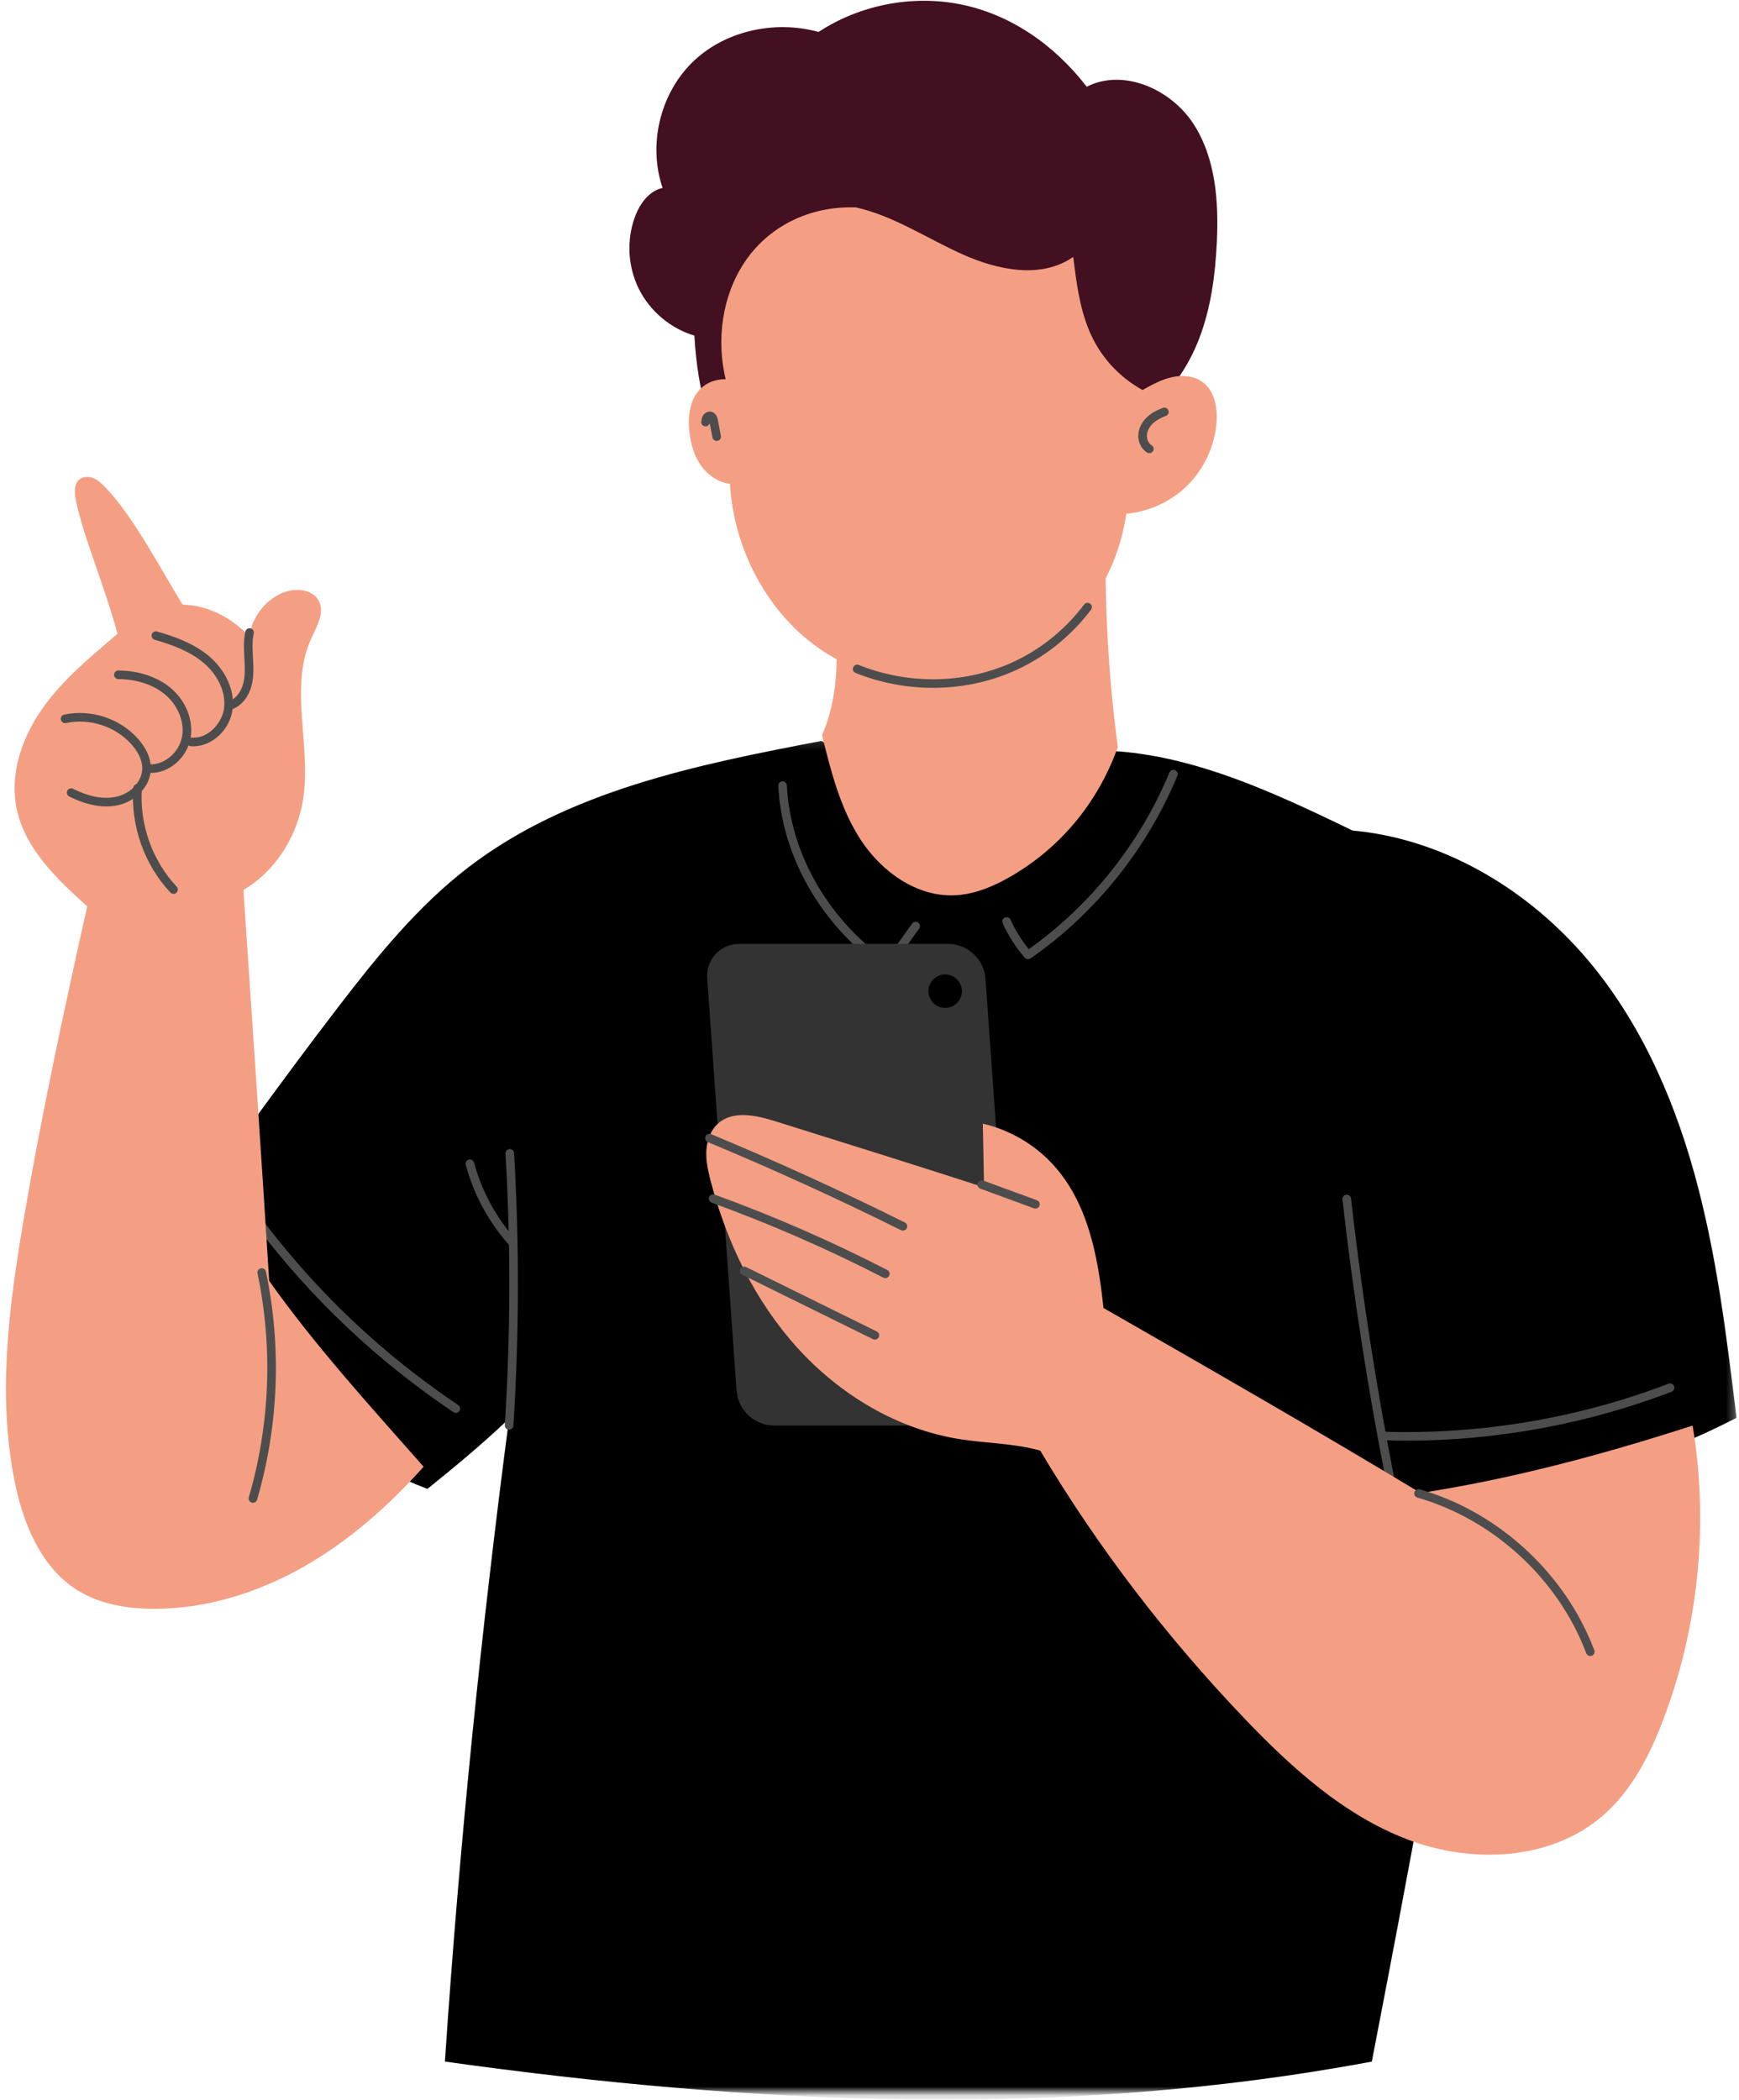 <svg width="198" height="239" viewBox="0 0 198 239" fill="none" xmlns="http://www.w3.org/2000/svg">
<mask id="mask0_1_2221" style="mask-type:luminance" maskUnits="userSpaceOnUse" x="19" y="84" width="179" height="155">
<path d="M19.69 84.137H197.715V238.158H19.69V84.137Z" fill="white"/>
</mask>
<g mask="url(#mask0_1_2221)">
<path d="M93.542 84.331C79.384 87.034 64.649 89.992 53.237 98.79C47.547 103.178 42.968 108.819 38.59 114.516C32.029 123.049 25.788 131.825 19.802 139.986C24.515 153.272 35.113 164.35 48.665 169.469C51.604 167.091 54.545 164.71 57.962 161.471C54.829 185.396 52.346 209.406 50.656 234.652C85.68 239.546 121.135 241.229 156.193 234.652C160.173 214.053 164.443 191.46 167.504 171.247C178.224 169.438 188.674 166.024 197.718 161.382C196.579 152.014 195.433 142.605 192.902 133.513C190.371 124.422 186.379 115.59 180.134 108.511C173.334 100.809 163.947 95.433 153.996 94.533C144.19 89.794 133.857 84.94 122.975 85.448C117.968 85.682 113.077 87.053 108.08 87.428C103.08 87.805 97.649 87.003 93.542 84.331Z" fill="black"/>
</g>
<path d="M51.898 160.818C51.802 160.818 51.709 160.792 51.626 160.734C42.997 154.947 35.446 147.816 29.176 139.534C29.014 139.319 29.057 139.013 29.271 138.848C29.486 138.686 29.794 138.729 29.957 138.944C36.159 147.138 43.632 154.198 52.17 159.923C52.392 160.076 52.454 160.379 52.303 160.603C52.208 160.744 52.053 160.818 51.895 160.818H51.898Z" fill="#4D4D4D"/>
<path d="M80.576 47.289C79.712 44.419 79.249 41.43 79.06 38.2C76.355 37.393 74.018 35.431 72.752 32.912C71.489 30.39 71.315 27.349 72.287 24.701C72.836 23.204 73.879 21.731 75.443 21.392C73.788 16.555 75.109 10.835 78.714 7.208C82.319 3.584 88.037 2.228 93.206 3.634C97.909 0.549 103.84 -0.604 109.357 0.494C114.875 1.593 119.912 4.928 123.732 9.872C127.91 7.748 133.301 10.145 135.865 14.07C138.427 17.992 138.771 22.949 138.544 27.628C138.365 31.319 137.873 35.036 136.555 38.489C135.235 41.941 133.034 45.133 129.949 47.177C127.185 49.006 123.871 49.825 120.581 50.254C114.49 51.047 108.235 50.596 102.321 48.934C99.113 48.032 95.906 46.766 92.576 46.936C89.116 47.115 85.323 48.767 80.576 47.289Z" fill="#431021"/>
<path d="M130.085 44.393C131.152 43.799 132.236 43.2 133.425 42.932C134.614 42.665 135.946 42.77 136.928 43.493C138.267 44.482 138.63 46.346 138.515 48.008C138.331 50.663 137.174 53.239 135.306 55.137C133.442 57.037 130.887 58.243 128.235 58.475C127.067 66.575 121.886 73.093 115.044 76.023C108.201 78.952 99.907 78.205 93.698 74.101C87.49 69.997 83.558 62.66 83.111 55.068C81.77 54.913 80.569 54.06 79.793 52.955C79.019 51.847 78.64 50.503 78.492 49.161C78.348 47.85 78.427 46.475 79.012 45.293C79.599 44.112 80.772 43.164 82.62 43.164C81.548 38.654 82.211 33.676 84.79 29.825C87.368 25.971 91.931 23.41 97.465 23.608C101.793 24.584 105.566 27.153 109.62 28.961C113.674 30.768 118.565 31.764 122.197 29.242C122.548 32.103 122.911 35.003 124.026 37.663C125.143 40.32 127.129 42.746 130.085 44.393Z" fill="#F49F83"/>
<path d="M95.034 71.085C95.602 75.655 95.105 80.354 93.594 83.677C94.621 87.841 95.688 92.095 98.054 95.672C100.42 99.248 104.378 102.077 108.666 101.905C110.975 101.812 113.169 100.874 115.165 99.711C120.585 96.548 124.923 91.572 127.274 85.038C126.169 76.765 125.72 68.404 125.93 60.06C115.256 61.089 104.83 64.618 95.034 71.085Z" fill="#F49F83"/>
<path d="M48.233 166.945C44.26 171.385 39.743 175.394 34.559 178.338C29.379 181.279 23.501 183.125 17.539 183.12C14.497 183.118 11.365 182.602 8.787 180.983C4.656 178.388 2.646 173.441 1.677 168.661C-0.307 158.882 1.006 148.757 2.677 138.918C4.699 127.009 7.239 115.194 9.93 103.17C6.473 100.043 2.832 96.598 1.892 92.035C1.087 88.129 2.472 84.028 4.752 80.754C7.032 77.483 10.143 74.893 13.383 72.143C11.757 66.203 9.548 61.299 8.653 56.999C8.471 56.132 8.385 55.06 9.097 54.532C9.551 54.198 10.193 54.225 10.704 54.456C11.215 54.688 11.625 55.096 12.017 55.497C15.183 58.746 18.444 65.047 20.788 68.819C23.496 68.896 26.155 70.099 28.393 72.431C28.674 70.304 30.133 68.368 32.103 67.508C33.573 66.866 35.658 67.026 36.338 68.48C36.964 69.817 36.056 71.319 35.443 72.661C32.869 78.307 35.495 84.961 34.493 91.085C33.8 95.323 31.27 99.226 27.715 101.296C28.729 116.328 29.746 131.359 30.649 145.789C35.858 153.143 41.973 159.854 48.235 166.947L48.233 166.945Z" fill="#F49F83"/>
<path d="M100.974 110.469C100.879 110.469 100.779 110.441 100.693 110.381C93.535 105.379 89.018 97.551 88.615 89.443C88.6 89.173 88.808 88.944 89.078 88.93C89.347 88.92 89.579 89.125 89.591 89.395C89.975 97.054 94.177 104.458 100.862 109.297L103.851 105.126C104.009 104.907 104.317 104.856 104.537 105.014C104.756 105.172 104.806 105.477 104.649 105.697L101.373 110.264C101.278 110.398 101.127 110.469 100.977 110.469H100.974Z" fill="#4D4D4D"/>
<path d="M117.052 109.177C116.915 109.177 116.779 109.119 116.681 109.01C115.655 107.83 114.807 106.508 114.167 105.082C114.058 104.836 114.167 104.545 114.413 104.435C114.662 104.323 114.951 104.435 115.06 104.681C115.602 105.884 116.299 107.009 117.137 108.031C124.159 103.065 129.837 95.941 133.146 87.926C133.251 87.675 133.535 87.556 133.785 87.658C134.036 87.763 134.155 88.05 134.053 88.298C130.612 96.626 124.675 104.01 117.331 109.091C117.247 109.151 117.149 109.179 117.052 109.179V109.177Z" fill="#4D4D4D"/>
<path d="M57.964 162.731C57.954 162.731 57.944 162.731 57.933 162.731C57.663 162.714 57.458 162.48 57.477 162.21C58.131 151.959 58.157 141.559 57.553 131.304C57.539 131.035 57.744 130.803 58.014 130.786C58.286 130.772 58.517 130.977 58.532 131.247C59.138 141.542 59.112 151.98 58.455 162.272C58.439 162.533 58.221 162.731 57.966 162.731H57.964Z" fill="#4D4D4D"/>
<path d="M58.432 141.986C58.298 141.986 58.165 141.931 58.069 141.824C55.689 139.2 53.946 136.005 53.032 132.584C52.962 132.322 53.115 132.054 53.378 131.985C53.638 131.916 53.908 132.068 53.977 132.331C54.853 135.602 56.52 138.658 58.795 141.167C58.976 141.368 58.962 141.678 58.761 141.86C58.666 141.943 58.549 141.986 58.432 141.986Z" fill="#4D4D4D"/>
<path d="M28.798 171.051C28.752 171.051 28.707 171.047 28.662 171.032C28.401 170.956 28.253 170.684 28.327 170.426C30.743 162.17 31.087 153.36 29.323 144.942C29.266 144.679 29.435 144.419 29.7 144.364C29.965 144.307 30.225 144.476 30.28 144.741C32.08 153.315 31.729 162.292 29.268 170.7C29.206 170.913 29.01 171.054 28.798 171.054V171.051Z" fill="#4D4D4D"/>
<path d="M26.432 80.69C26.246 80.69 26.069 80.582 25.985 80.401C25.873 80.155 25.983 79.866 26.229 79.754C26.909 79.444 27.456 78.711 27.695 77.789C27.917 76.937 27.888 76.051 27.828 74.984L27.824 74.915C27.769 73.924 27.712 72.902 27.936 71.892C27.993 71.629 28.256 71.462 28.521 71.522C28.783 71.579 28.951 71.839 28.891 72.104C28.698 72.983 28.75 73.938 28.802 74.86L28.807 74.929C28.858 75.838 28.919 76.965 28.645 78.032C28.327 79.257 27.597 80.207 26.635 80.644C26.57 80.673 26.501 80.687 26.432 80.687V80.69Z" fill="#4D4D4D"/>
<path d="M22.022 84.947C21.922 84.947 21.822 84.942 21.721 84.933C21.452 84.911 21.251 84.675 21.273 84.405C21.297 84.135 21.533 83.935 21.803 83.956C23.701 84.116 25.331 82.28 25.522 80.53C25.713 78.761 24.804 76.801 23.144 75.416C21.521 74.06 19.437 73.344 17.615 72.821C17.355 72.747 17.204 72.477 17.278 72.217C17.352 71.957 17.622 71.806 17.882 71.88C19.807 72.429 22.008 73.191 23.772 74.664C25.677 76.259 26.723 78.546 26.494 80.635C26.239 83.006 24.188 84.947 22.022 84.947Z" fill="#4D4D4D"/>
<path d="M17.195 87.977C17.133 87.977 17.071 87.977 17.007 87.972C16.737 87.96 16.529 87.731 16.541 87.459C16.555 87.189 16.782 86.984 17.057 86.996C17.102 86.998 17.148 86.998 17.193 86.998C18.816 86.998 20.416 85.585 20.729 83.844C21.034 82.147 20.256 80.253 18.752 79.014C17.429 77.928 15.553 77.317 13.473 77.295C13.201 77.29 12.986 77.071 12.989 76.799C12.991 76.531 13.211 76.316 13.478 76.316C13.48 76.316 13.483 76.316 13.485 76.316C15.787 76.34 17.878 77.03 19.375 78.26C21.151 79.716 22.061 81.977 21.693 84.018C21.295 86.239 19.301 87.977 17.198 87.977H17.195Z" fill="#4D4D4D"/>
<path d="M12.106 91.79C10.807 91.79 9.391 91.41 7.883 90.658C7.641 90.539 7.541 90.245 7.663 90.002C7.782 89.761 8.078 89.66 8.319 89.782C10.134 90.687 11.764 90.995 13.173 90.701C15.081 90.305 16.153 88.782 16.196 87.55C16.234 86.392 15.544 85.368 14.957 84.711C13.123 82.667 10.201 81.72 7.515 82.297C7.25 82.352 6.99 82.185 6.932 81.92C6.875 81.657 7.044 81.397 7.309 81.34C10.332 80.691 13.622 81.758 15.685 84.059C16.394 84.847 17.225 86.101 17.175 87.586C17.11 89.469 15.475 91.222 13.371 91.661C12.963 91.745 12.54 91.79 12.104 91.79H12.106Z" fill="#4D4D4D"/>
<path d="M19.755 101.738C19.624 101.738 19.495 101.688 19.397 101.586C16.439 98.439 14.861 93.991 15.178 89.684C15.197 89.414 15.431 89.214 15.701 89.233C15.973 89.252 16.174 89.486 16.155 89.756C15.859 93.793 17.337 97.964 20.113 100.915C20.297 101.11 20.288 101.421 20.092 101.605C19.996 101.695 19.874 101.738 19.755 101.738Z" fill="#4D4D4D"/>
<path d="M158.279 168.91C158.05 168.91 157.844 168.748 157.799 168.516C155.722 157.971 154.055 147.21 152.852 136.531C152.821 136.264 153.014 136.02 153.284 135.989C153.552 135.96 153.795 136.154 153.826 136.421C155.029 147.074 156.689 157.808 158.761 168.325C158.814 168.593 158.639 168.848 158.374 168.901C158.343 168.908 158.31 168.91 158.279 168.91Z" fill="#4D4D4D"/>
<path d="M160.151 163.98C159.258 163.98 158.365 163.966 157.475 163.935C157.205 163.927 156.992 163.701 157.002 163.431C157.012 163.161 157.234 162.951 157.508 162.958C168.488 163.316 179.719 161.428 189.978 157.496C190.231 157.398 190.513 157.524 190.611 157.777C190.708 158.03 190.582 158.312 190.329 158.41C180.779 162.07 170.403 163.98 160.151 163.98Z" fill="#4D4D4D"/>
<path d="M81.597 50.188C81.366 50.188 81.16 50.025 81.115 49.789L80.807 48.156C80.75 48.395 80.52 48.559 80.272 48.528C80.002 48.495 79.811 48.252 79.845 47.984C79.866 47.807 79.895 47.566 80.021 47.339C80.203 47.01 80.544 46.819 80.886 46.852C81.167 46.879 81.425 47.058 81.578 47.33C81.683 47.519 81.719 47.709 81.748 47.862L82.079 49.608C82.13 49.873 81.953 50.13 81.688 50.181C81.657 50.185 81.626 50.188 81.597 50.188Z" fill="#4D4D4D"/>
<path d="M130.859 51.581C130.768 51.581 130.678 51.558 130.599 51.508C129.933 51.09 129.544 50.271 129.61 49.423C129.665 48.712 130.021 48.017 130.613 47.463C131.064 47.043 131.652 46.702 132.404 46.422C132.657 46.327 132.941 46.456 133.034 46.711C133.13 46.964 133.001 47.246 132.745 47.339C132.117 47.573 131.637 47.847 131.284 48.179C130.876 48.559 130.623 49.041 130.587 49.502C130.551 49.982 130.764 50.455 131.122 50.679C131.349 50.822 131.42 51.126 131.275 51.355C131.181 51.503 131.021 51.584 130.859 51.584V51.581Z" fill="#4D4D4D"/>
<path d="M106.237 78.293C103.247 78.293 100.242 77.727 97.412 76.593C97.162 76.493 97.04 76.207 97.14 75.958C97.243 75.705 97.527 75.583 97.778 75.686C103.295 77.899 109.517 77.856 114.851 75.574C118.215 74.134 121.185 71.792 123.441 68.805C123.605 68.59 123.911 68.547 124.128 68.71C124.343 68.872 124.386 69.18 124.224 69.395C121.865 72.518 118.756 74.965 115.235 76.474C112.401 77.687 109.328 78.293 106.234 78.293H106.237Z" fill="#4D4D4D"/>
<path d="M111.875 162.259H88.103C85.919 162.259 84.023 160.49 83.868 158.307L80.523 111.384C80.368 109.202 82.013 107.433 84.197 107.433H107.97C110.154 107.433 112.05 109.202 112.205 111.384L115.55 158.307C115.705 160.49 114.06 162.259 111.875 162.259Z" fill="#333333"/>
<path d="M109.522 112.816C109.522 113.069 109.474 113.311 109.376 113.545C109.281 113.778 109.142 113.984 108.965 114.163C108.786 114.34 108.579 114.478 108.347 114.574C108.113 114.671 107.87 114.719 107.617 114.719C107.363 114.719 107.122 114.671 106.888 114.574C106.654 114.478 106.449 114.34 106.27 114.163C106.091 113.984 105.952 113.778 105.857 113.545C105.759 113.311 105.711 113.069 105.711 112.816C105.711 112.563 105.759 112.32 105.857 112.088C105.952 111.854 106.091 111.649 106.27 111.47C106.449 111.291 106.654 111.155 106.888 111.057C107.122 110.961 107.363 110.911 107.617 110.911C107.87 110.911 108.113 110.961 108.347 111.057C108.579 111.155 108.786 111.291 108.965 111.47C109.142 111.649 109.281 111.854 109.376 112.088C109.474 112.32 109.522 112.563 109.522 112.816Z" fill="black"/>
<path d="M192.718 162.261C194.561 173.379 193.425 184.975 189.459 195.523C187.9 199.673 185.828 203.774 182.476 206.675C176.567 211.787 167.623 212.162 160.315 209.394C153.009 206.625 147.043 201.203 141.647 195.554C132.828 186.322 125.002 176.137 118.441 165.116C115.476 164.269 112.341 164.29 109.294 163.81C102.175 162.686 95.643 158.761 90.801 153.425C85.959 148.091 82.741 141.409 80.919 134.439C80.623 133.308 80.361 132.145 80.423 130.978C80.487 129.808 80.912 128.614 81.798 127.845C83.514 126.355 86.138 126.952 88.308 127.633C96.364 130.152 104.417 132.673 112.042 135.141C111.997 132.725 111.952 130.309 111.904 127.895C115.008 128.612 117.875 130.304 120.002 132.67C123.825 136.925 125.006 142.855 125.639 148.874C137.663 155.764 149.683 162.655 161.755 169.939C171.92 168.354 181.926 165.744 192.718 162.261Z" fill="#F49F83"/>
<path d="M181.065 188.495C180.867 188.495 180.681 188.373 180.607 188.177C177.424 179.732 170.056 172.945 161.376 170.459C161.115 170.385 160.965 170.113 161.039 169.853C161.115 169.593 161.385 169.442 161.645 169.516C170.617 172.085 178.236 179.102 181.523 187.831C181.619 188.084 181.49 188.366 181.237 188.461C181.18 188.483 181.122 188.492 181.065 188.492V188.495Z" fill="#4D4D4D"/>
<path d="M117.892 137.566C117.834 137.566 117.779 137.557 117.722 137.535L111.61 135.291C111.357 135.198 111.226 134.916 111.319 134.663C111.412 134.408 111.694 134.279 111.949 134.372L118.061 136.616C118.314 136.709 118.446 136.991 118.352 137.244C118.278 137.442 118.092 137.566 117.894 137.566H117.892Z" fill="#4D4D4D"/>
<path d="M102.798 140.072C102.727 140.072 102.65 140.055 102.581 140.019C95.395 136.448 87.994 133.074 80.585 129.992C80.335 129.887 80.218 129.6 80.323 129.352C80.425 129.104 80.712 128.984 80.962 129.089C88.392 132.181 95.813 135.562 103.018 139.143C103.262 139.265 103.359 139.559 103.24 139.8C103.154 139.972 102.98 140.072 102.801 140.072H102.798Z" fill="#4D4D4D"/>
<path d="M100.798 145.479C100.724 145.479 100.645 145.463 100.574 145.424C94.268 142.18 87.691 139.308 81.023 136.891C80.77 136.798 80.638 136.517 80.729 136.264C80.82 136.008 81.104 135.877 81.357 135.97C88.063 138.4 94.679 141.287 101.023 144.553C101.264 144.677 101.359 144.973 101.235 145.212C101.147 145.381 100.977 145.479 100.798 145.479Z" fill="#4D4D4D"/>
<path d="M99.612 152.482C99.538 152.482 99.464 152.465 99.394 152.429L84.528 145.102C84.284 144.982 84.186 144.689 84.305 144.445C84.425 144.204 84.719 144.104 84.962 144.223L99.829 151.55C100.072 151.672 100.17 151.966 100.051 152.207C99.965 152.381 99.791 152.482 99.612 152.482Z" fill="#4D4D4D"/>
</svg>
